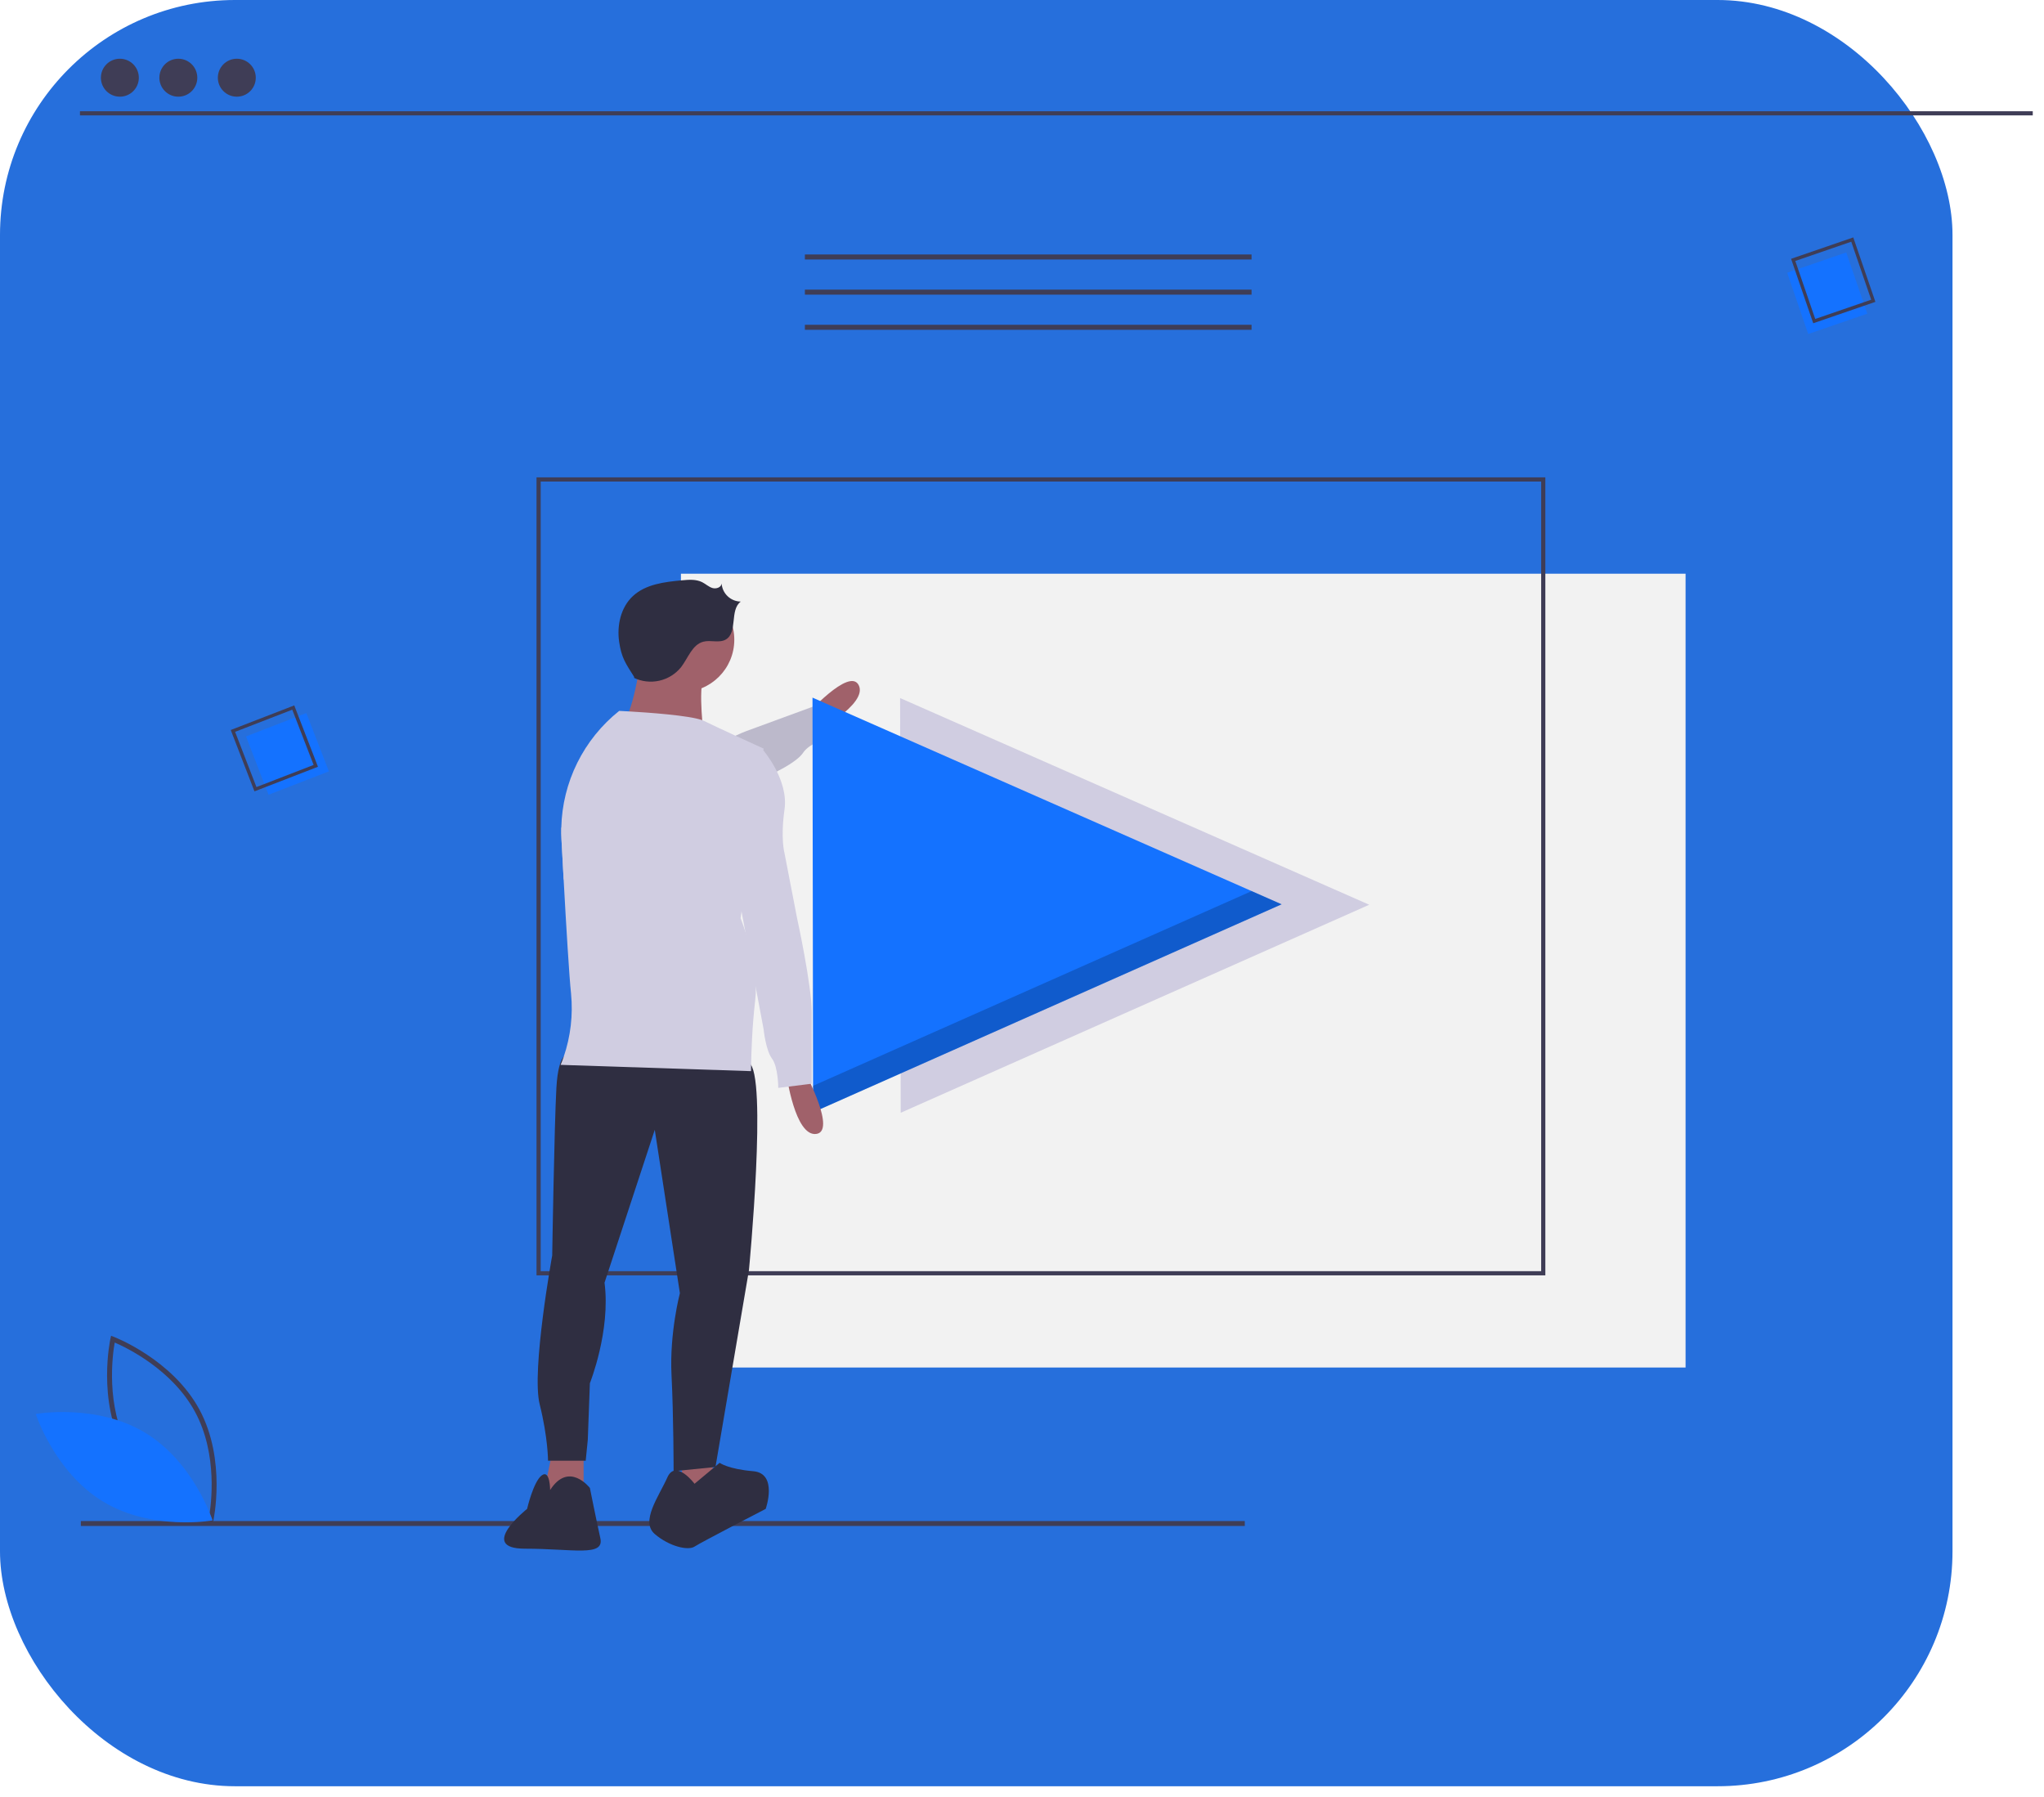 <svg width="174" height="153" viewBox="0 0 174 153" fill="none" xmlns="http://www.w3.org/2000/svg">
<rect width="166.211" height="152.065" rx="20" fill="#266FDC"/>
<g clip-path="url(#clip0)">
<path d="M143.489 48.84H57.966V116.419H143.489V48.84Z" fill="#F2F2F2"/>
<path d="M131.551 108.573H45.672V40.638H131.551V108.573ZM46.028 108.216H131.195V40.995H46.028V108.216Z" fill="#3F3D56"/>
<path d="M105.965 129.488H6.881V129.909H105.965V129.488Z" fill="#3F3D56"/>
<path d="M76.674 94.731L76.624 59.426L116.56 77.022L76.674 94.731Z" fill="#D0CDE1"/>
<path d="M68.563 60.962C68.563 60.962 72.325 56.731 73.106 58.343C73.887 59.956 69.282 62.407 69.282 62.407L68.563 60.962Z" fill="#A0616A"/>
<path d="M70.532 62.707C70.532 62.707 68.859 63.322 68.375 64.069C67.89 64.818 66.278 65.599 66.278 65.599L66.137 65.683L64.615 66.591L62.621 67.778L56.31 71.54L47.981 74.878C47.917 73.714 47.854 72.549 47.796 71.448C47.778 71.118 47.774 70.79 47.781 70.462C47.886 70.43 47.993 70.401 48.102 70.378C50.566 69.852 51.614 69.087 51.614 69.087L56.432 66.179C56.432 66.179 60.214 63.766 62.614 62.634C62.951 62.473 63.261 62.34 63.528 62.242C65.702 61.443 69.216 60.152 69.216 60.152L69.257 60.232L70.126 61.917L70.532 62.707Z" fill="#D0CDE1"/>
<path opacity="0.1" d="M70.532 62.707C70.532 62.707 68.859 63.322 68.375 64.069C67.89 64.818 66.278 65.599 66.278 65.599L66.137 65.683L64.615 66.591L62.621 67.778L56.31 71.54L47.981 74.878C47.917 73.714 47.854 72.549 47.796 71.448C47.778 71.118 47.774 70.79 47.781 70.462C47.886 70.43 47.993 70.401 48.102 70.378C50.566 69.852 51.614 69.087 51.614 69.087L56.432 66.179C56.432 66.179 60.214 63.766 62.614 62.634C62.951 62.473 63.261 62.34 63.528 62.242C65.702 61.443 69.216 60.152 69.216 60.152L69.257 60.232L70.126 61.917L70.532 62.707Z" fill="black"/>
<path d="M69.216 94.693L69.166 59.389L109.101 76.984L69.216 94.693Z" fill="#1472FF"/>
<path opacity="0.2" d="M106.55 75.86L69.212 92.437L69.216 94.693L109.102 76.984L106.55 75.86Z" fill="black"/>
<path d="M58.055 123.818V127.563H60.906L60.549 123.64L58.055 123.818Z" fill="#A0616A"/>
<path d="M47.008 123.64L46.117 127.919L49.681 128.098V123.64H47.008Z" fill="#A0616A"/>
<path d="M48.434 89.762C48.434 89.762 47.543 89.405 47.364 92.615C47.186 95.824 47.008 106.879 47.008 106.879C47.008 106.879 45.226 116.686 45.939 119.539C46.652 122.392 46.652 124.353 46.652 124.353H49.859L50.037 122.57L50.215 117.756C50.215 117.756 51.997 113.298 51.462 109.197L55.739 96.181L57.877 110.089C57.877 110.089 56.986 113.476 57.164 117.043C57.342 120.609 57.342 125.245 57.342 125.245L60.906 124.888L63.756 108.127C63.756 108.127 65.36 91.366 63.756 90.475C62.153 89.583 48.434 89.762 48.434 89.762Z" fill="#2F2E41"/>
<path d="M59.124 126.315C59.124 126.315 57.52 124.175 56.808 125.78C56.095 127.384 54.491 129.524 55.739 130.594C56.986 131.664 58.589 132.02 59.124 131.664C59.658 131.307 65.182 128.454 65.182 128.454C65.182 128.454 66.251 125.423 64.113 125.245C61.975 125.066 61.262 124.531 61.262 124.531L59.124 126.315Z" fill="#2F2E41"/>
<path d="M46.83 126.849C46.83 126.849 46.83 125.066 46.117 125.601C45.404 126.136 44.87 128.454 44.87 128.454C44.87 128.454 40.594 131.842 44.692 131.842C48.79 131.842 51.462 132.555 51.106 130.951C50.75 129.346 50.215 126.671 50.215 126.671C50.215 126.671 48.434 124.353 46.83 126.849Z" fill="#2F2E41"/>
<path d="M58.055 58.914C60.515 58.914 62.509 56.919 62.509 54.457C62.509 51.995 60.515 49.999 58.055 49.999C55.595 49.999 53.6 51.995 53.6 54.457C53.6 56.919 55.595 58.914 58.055 58.914Z" fill="#A0616A"/>
<path d="M54.58 55.972C54.58 55.972 53.868 61.143 52.799 61.856C51.73 62.57 59.926 62.748 59.926 62.748C59.926 62.748 59.391 58.647 59.926 57.577L54.58 55.972Z" fill="#A0616A"/>
<path d="M68.567 91.366C68.567 91.366 71.24 96.359 69.458 96.537C67.676 96.716 66.963 91.545 66.963 91.545L68.567 91.366Z" fill="#A0616A"/>
<path d="M53.94 57.694C54.615 58.023 55.383 58.114 56.117 57.951C56.851 57.787 57.508 57.38 57.981 56.794C58.58 56.011 58.928 54.869 59.883 54.626C60.507 54.466 61.227 54.767 61.784 54.444C62.824 53.841 62.093 51.93 63.059 51.214C62.643 51.208 62.245 51.046 61.944 50.761C61.642 50.475 61.458 50.087 61.429 49.672C61.405 50.006 60.966 50.156 60.646 50.058C60.326 49.96 60.075 49.714 59.776 49.563C59.255 49.3 58.637 49.348 58.055 49.403C56.569 49.541 54.965 49.73 53.872 50.749C52.846 51.706 52.505 53.237 52.705 54.627C52.905 56.017 53.258 56.473 54.005 57.661L53.94 57.694Z" fill="#2F2E41"/>
<path d="M65.004 63.729L64.979 63.907L64.615 66.591L63.124 77.585L63.044 78.172C63.044 78.172 63.22 78.601 63.441 79.286C63.815 80.44 64.321 82.317 64.341 84.086C64.347 84.433 64.33 84.781 64.291 85.126C64.024 87.399 63.956 89.672 63.94 90.667C63.934 90.999 63.934 91.188 63.934 91.188L47.721 90.653C47.822 90.425 47.912 90.191 47.99 89.954C48.576 88.231 48.788 86.402 48.612 84.591C48.453 83.082 48.205 78.972 47.981 74.878C47.917 73.714 47.854 72.549 47.796 71.448C47.778 71.118 47.774 70.79 47.781 70.462C47.825 68.544 48.289 66.66 49.141 64.942C49.992 63.224 51.211 61.714 52.71 60.519C52.71 60.519 53.038 60.533 53.554 60.564C55.179 60.658 58.678 60.904 59.778 61.309C59.828 61.327 59.878 61.348 59.926 61.371C60.457 61.634 61.567 62.153 62.614 62.634C63.853 63.205 65.004 63.729 65.004 63.729Z" fill="#D0CDE1"/>
<path d="M62.509 63.907H65.004C65.004 63.907 67.142 66.403 66.785 68.9C66.429 71.396 66.785 72.644 66.785 72.644L67.854 78.171C67.854 78.171 69.102 83.877 69.102 86.195V92.258L66.251 92.614C66.251 92.614 66.251 90.831 65.716 90.118C65.182 89.405 65.004 87.622 65.004 87.622L62.865 76.21L62.509 63.907Z" fill="#D0CDE1"/>
<path d="M26.078 60.705L20.942 62.693L22.86 67.656L27.997 65.668L26.078 60.705Z" fill="#1472FF"/>
<path d="M27.068 65.276L21.661 67.369L19.642 62.145L25.049 60.052L27.068 65.276ZM21.83 67.003L26.697 65.12L24.88 60.418L20.013 62.302L21.83 67.003Z" fill="#3F3D56"/>
<path d="M158.957 26.703L157.166 21.49L152.138 23.22L153.929 28.433L158.957 26.703Z" fill="#1472FF"/>
<path d="M154.355 27.519L152.47 22.033L157.763 20.212L159.648 25.698L154.355 27.519ZM152.829 22.216L154.525 27.154L159.289 25.515L157.592 20.577L152.829 22.216Z" fill="#3F3D56"/>
<path d="M18.098 129.757L17.872 129.672C17.822 129.653 12.884 127.76 10.571 123.467C8.258 119.174 9.391 114.005 9.402 113.953L9.456 113.718L9.681 113.802C9.731 113.821 14.669 115.714 16.982 120.007C19.295 124.301 18.163 129.47 18.151 129.521L18.098 129.757ZM10.941 123.267C12.897 126.897 16.799 128.757 17.788 129.182C17.976 128.122 18.565 123.834 16.611 120.207C14.658 116.581 10.754 114.718 9.765 114.292C9.577 115.353 8.988 119.641 10.941 123.267Z" fill="#3F3D56"/>
<path d="M12.339 121.961C16.496 124.464 18.097 129.435 18.097 129.435C18.097 129.435 12.958 130.349 8.801 127.846C4.644 125.343 3.043 120.372 3.043 120.372C3.043 120.372 8.182 119.458 12.339 121.961Z" fill="#1472FF"/>
<path d="M173.043 9.469H6.807V9.825H173.043V9.469Z" fill="#3F3D56"/>
<path d="M10.204 8.231C11.095 8.231 11.818 7.508 11.818 6.616C11.818 5.723 11.095 5 10.204 5C9.312 5 8.589 5.723 8.589 6.616C8.589 7.508 9.312 8.231 10.204 8.231Z" fill="#3F3D56"/>
<path d="M15.181 8.231C16.073 8.231 16.796 7.508 16.796 6.616C16.796 5.723 16.073 5 15.181 5C14.29 5 13.567 5.723 13.567 6.616C13.567 7.508 14.29 8.231 15.181 8.231Z" fill="#3F3D56"/>
<path d="M20.16 8.231C21.051 8.231 21.774 7.508 21.774 6.616C21.774 5.723 21.051 5 20.16 5C19.268 5 18.545 5.723 18.545 6.616C18.545 7.508 19.268 8.231 20.16 8.231Z" fill="#3F3D56"/>
<path d="M106.541 21.664H68.518V22.091H106.541V21.664Z" fill="#3F3D56"/>
<path d="M106.541 24.656H68.518V25.084H106.541V24.656Z" fill="#3F3D56"/>
<path d="M106.541 27.649H68.518V28.077H106.541V27.649Z" fill="#3F3D56"/>
</g>
<defs>
<clipPath id="clip0">
<rect width="170" height="127" fill="white" transform="translate(3.043 5)"/>
</clipPath>
</defs>
</svg>
